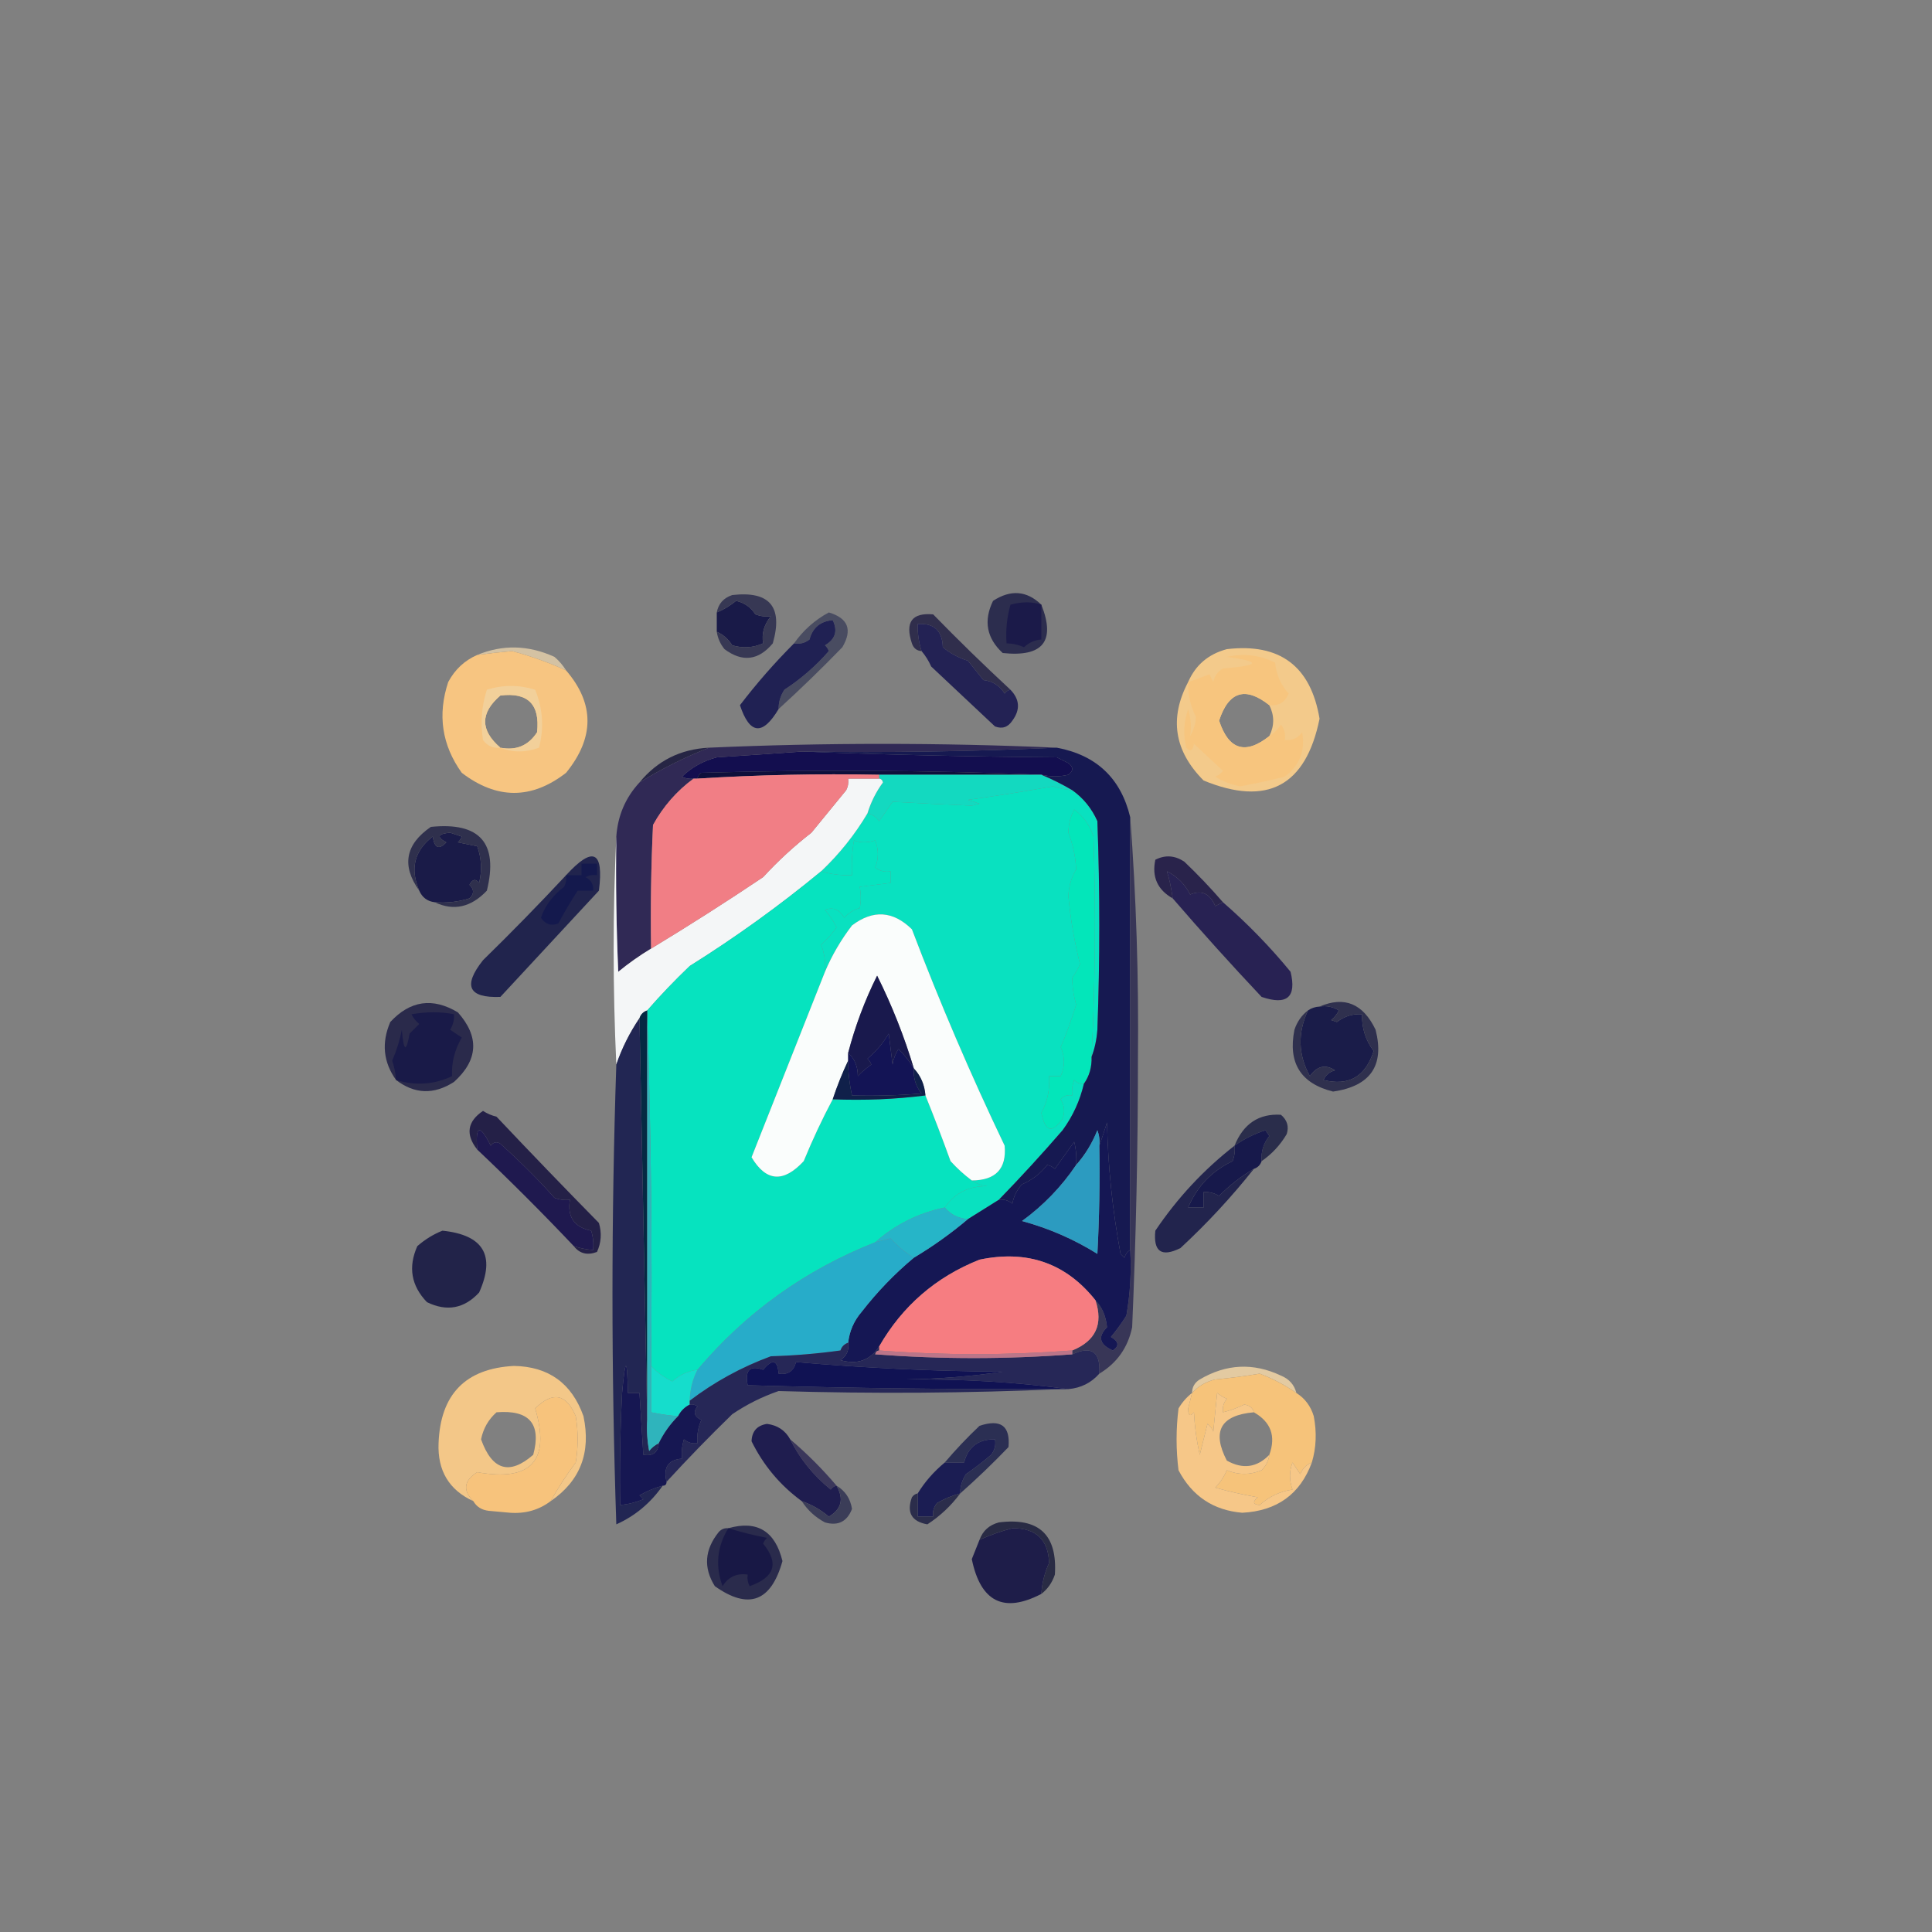 <?xml version="1.0" encoding="UTF-8"?>
<!DOCTYPE svg PUBLIC "-//W3C//DTD SVG 1.1//EN" "http://www.w3.org/Graphics/SVG/1.1/DTD/svg11.dtd">
<svg xmlns="http://www.w3.org/2000/svg" version="1.1" width="500px" height="500px" style="shape-rendering:geometricPrecision; text-rendering:geometricPrecision; image-rendering:optimizeQuality; fill-rule:evenodd; clip-rule:evenodd" xmlns:xlink="http://www.w3.org/1999/xlink">
<rect width="100%" height="100%" fill="#808080" stroke="none"/>
<g><path style="opacity:1" fill="#191a48" d="M 185.5,163.5 C 185.5,161.833 185.5,160.167 185.5,158.5C 187.305,157.763 188.971,156.763 190.5,155.5C 192.664,155.998 194.331,157.164 195.5,159C 196.793,159.49 198.127,159.657 199.5,159.5C 197.741,161.633 197.074,163.966 197.5,166.5C 194.894,167.652 192.227,167.818 189.5,167C 188.468,165.373 187.134,164.207 185.5,163.5 Z"/></g>
<g><path style="opacity:1" fill="#2c2d4e" d="M 269.5,156.5 C 273.245,165.943 269.912,170.11 259.5,169C 255.329,165.146 254.496,160.646 257,155.5C 261.576,152.522 265.743,152.855 269.5,156.5 Z"/></g>
<g><path style="opacity:1" fill="#1b1a49" d="M 269.5,156.5 C 269.5,159.5 269.5,162.5 269.5,165.5C 267.8,165.626 266.3,166.293 265,167.5C 263.56,166.852 262.06,166.519 260.5,166.5C 260.249,163.091 260.583,159.758 261.5,156.5C 264.445,155.674 267.112,155.674 269.5,156.5 Z"/></g>
<g><path style="opacity:0.743" fill="#f1d8af" d="M 146.5,173.5 C 141.972,171.435 137.306,169.769 132.5,168.5C 129.483,168.768 126.483,169.102 123.5,169.5C 130.107,166.766 136.774,166.932 143.5,170C 144.71,171.039 145.71,172.206 146.5,173.5 Z"/></g>
<g><path style="opacity:1" fill="#373854" d="M 185.5,163.5 C 187.134,164.207 188.468,165.373 189.5,167C 192.227,167.818 194.894,167.652 197.5,166.5C 197.074,163.966 197.741,161.633 199.5,159.5C 198.127,159.657 196.793,159.49 195.5,159C 194.331,157.164 192.664,155.998 190.5,155.5C 188.971,156.763 187.305,157.763 185.5,158.5C 185.916,156.248 187.249,154.748 189.5,154C 199.196,152.876 202.696,157.043 200,166.5C 196.288,170.944 192.121,171.444 187.5,168C 186.418,166.67 185.751,165.17 185.5,163.5 Z"/></g>
<g><path style="opacity:0.882" fill="#42455d" d="M 201.5,183.5 C 201.491,181.692 201.991,180.025 203,178.5C 207.311,175.687 211.144,172.354 214.5,168.5C 214.291,167.914 213.957,167.414 213.5,167C 216.199,165.423 216.866,163.257 215.5,160.5C 212.317,160.777 210.317,162.444 209.5,165.5C 208.311,166.429 206.978,166.762 205.5,166.5C 207.887,163.111 210.887,160.445 214.5,158.5C 219.493,159.977 220.66,162.977 218,167.5C 212.631,173.036 207.131,178.37 201.5,183.5 Z"/></g>
<g><path style="opacity:1" fill="#302e4c" d="M 261.5,178.5 C 260.883,178.611 260.383,178.944 260,179.5C 258.758,177.459 256.925,176.293 254.5,176C 253.167,174.333 251.833,172.667 250.5,171C 248.101,170.269 245.935,169.102 244,167.5C 243.883,163.215 241.717,161.215 237.5,161.5C 237.448,163.903 237.781,166.236 238.5,168.5C 237.25,168.423 236.417,167.756 236,166.5C 234.175,161.014 236.008,158.514 241.5,159C 248.035,165.703 254.702,172.203 261.5,178.5 Z"/></g>
<g><path style="opacity:1" fill="#202153" d="M 201.5,183.5 C 197.358,190.447 194.024,190.114 191.5,182.5C 195.815,176.852 200.481,171.519 205.5,166.5C 206.978,166.762 208.311,166.429 209.5,165.5C 210.317,162.444 212.317,160.777 215.5,160.5C 216.866,163.257 216.199,165.423 213.5,167C 213.957,167.414 214.291,167.914 214.5,168.5C 211.144,172.354 207.311,175.687 203,178.5C 201.991,180.025 201.491,181.692 201.5,183.5 Z"/></g>
<g><path style="opacity:1" fill="#232254" d="M 261.5,178.5 C 263.917,181.011 264.084,183.677 262,186.5C 260.867,188.211 259.367,188.711 257.5,188C 252,182.833 246.5,177.667 241,172.5C 240.338,171.016 239.504,169.683 238.5,168.5C 237.781,166.236 237.448,163.903 237.5,161.5C 241.717,161.215 243.883,163.215 244,167.5C 245.935,169.102 248.101,170.269 250.5,171C 251.833,172.667 253.167,174.333 254.5,176C 256.925,176.293 258.758,177.459 260,179.5C 260.383,178.944 260.883,178.611 261.5,178.5 Z"/></g>
<g><path style="opacity:1" fill="#f3ca8b" d="M 307.5,176.5 C 309.394,172.116 312.727,169.282 317.5,168C 331.217,166.384 339.217,172.384 341.5,186C 337.964,203.435 327.964,208.768 311.5,202C 303.884,194.366 302.551,185.866 307.5,176.5 Z M 328.5,182.5 C 329.833,185.167 329.833,187.833 328.5,190.5C 322.308,195.409 317.975,194.075 315.5,186.5C 317.975,178.925 322.308,177.591 328.5,182.5 Z"/></g>
<g><path style="opacity:1" fill="#f7c581" d="M 146.5,173.5 C 153.886,182.082 153.886,190.916 146.5,200C 137.574,206.932 128.574,206.932 119.5,200C 114.357,192.824 113.19,184.991 116,176.5C 117.736,173.261 120.236,170.927 123.5,169.5C 126.483,169.102 129.483,168.768 132.5,168.5C 137.306,169.769 141.972,171.435 146.5,173.5 Z M 129.5,193.5 C 124.248,188.994 124.248,184.494 129.5,180C 136.618,179.118 139.784,182.284 139,189.5C 136.761,192.962 133.594,194.295 129.5,193.5 Z"/></g>
<g><path style="opacity:1" fill="#f2d09a" d="M 129.5,193.5 C 127.61,193.703 126.11,193.037 125,191.5C 124.304,187.095 124.637,182.761 126,178.5C 130.118,177.202 134.285,177.202 138.5,178.5C 140.49,183.398 140.823,188.398 139.5,193.5C 136.033,194.788 132.7,194.788 129.5,193.5 Z M 129.5,193.5 C 133.594,194.295 136.761,192.962 139,189.5C 139.784,182.284 136.618,179.118 129.5,180C 124.248,184.494 124.248,188.994 129.5,193.5 Z"/></g>
<g><path style="opacity:1" fill="#f7c57e" d="M 328.5,182.5 C 322.308,177.591 317.975,178.925 315.5,186.5C 317.975,194.075 322.308,195.409 328.5,190.5C 329.712,189.77 330.712,188.77 331.5,187.5C 332.429,188.689 332.762,190.022 332.5,191.5C 334.39,191.703 335.89,191.037 337,189.5C 337.862,194.247 336.362,198.08 332.5,201C 328.695,201.961 324.862,202.794 321,203.5C 318.679,203.091 316.513,202.257 314.5,201C 315.308,200.692 315.975,200.192 316.5,199.5C 313.948,197.142 311.448,194.809 309,192.5C 308.683,194.301 308.016,194.634 307,193.5C 306.176,190.118 306.343,186.784 307.5,183.5C 308.185,185.781 308.351,188.114 308,190.5C 308.923,188.966 309.423,187.299 309.5,185.5C 308.077,182.725 307.411,179.725 307.5,176.5C 309.352,175.911 311.185,175.244 313,174.5C 313.333,175.167 313.667,175.833 314,176.5C 314.318,174.939 315.151,173.772 316.5,173C 326.189,172.223 326.522,171.223 317.5,170C 321.9,169.022 326.067,169.522 330,171.5C 330.3,174.572 331.466,177.239 333.5,179.5C 332.579,181.756 330.912,182.756 328.5,182.5 Z"/></g>
<g><path style="opacity:1" fill="#130e4f" d="M 207.5,194.5 C 229.33,195.332 251.33,195.832 273.5,196C 274.5,196.5 275.5,197 276.5,197.5C 277.833,198.5 277.833,199.5 276.5,200.5C 274.273,201.053 271.939,201.053 269.5,200.5C 240.336,199.336 211.003,199.17 181.5,200C 180.944,200.383 180.611,200.883 180.5,201.5C 180.167,201.5 179.833,201.5 179.5,201.5C 178.448,201.649 177.448,201.483 176.5,201C 179.018,198.572 182.018,196.905 185.5,196C 192.841,195.522 200.174,195.022 207.5,194.5 Z"/></g>
<g><path style="opacity:1" fill="#262544" d="M 183.5,193.5 C 177.27,195.948 171.27,198.948 165.5,202.5C 170.11,196.862 176.11,193.862 183.5,193.5 Z"/></g>
<g><path style="opacity:1" fill="#0e0f3b" d="M 269.5,200.5 C 255.5,200.5 241.5,200.5 227.5,200.5C 211.786,200.197 196.119,200.531 180.5,201.5C 180.611,200.883 180.944,200.383 181.5,200C 211.003,199.17 240.336,199.336 269.5,200.5 Z"/></g>
<g><path style="opacity:1" fill="#13d9c0" d="M 227.5,201.5 C 227.5,201.167 227.5,200.833 227.5,200.5C 241.5,200.5 255.5,200.5 269.5,200.5C 272.254,201.641 274.921,202.975 277.5,204.5C 275.801,204.38 274.135,204.046 272.5,203.5C 265.187,204.816 257.854,205.983 250.5,207C 251.5,207.333 252.5,207.667 253.5,208C 252.833,208.167 252.167,208.333 251.5,208.5C 244.622,208.211 237.789,207.877 231,207.5C 229.833,209.167 228.667,210.833 227.5,212.5C 226.735,211.388 225.735,210.721 224.5,210.5C 225.37,207.622 226.703,204.955 228.5,202.5C 228.376,201.893 228.043,201.56 227.5,201.5 Z"/></g>
<g><path style="opacity:1" fill="#09e1c0" d="M 277.5,204.5 C 280.366,206.546 282.533,209.213 284,212.5C 284.667,230.5 284.667,248.5 284,266.5C 283.814,269.036 283.314,271.369 282.5,273.5C 283.449,254.508 283.616,235.508 283,216.5C 282.057,213.6 280.39,211.267 278,209.5C 277.015,211.366 276.515,213.366 276.5,215.5C 277.719,218.742 278.386,221.909 278.5,225C 277.232,227.141 276.565,229.474 276.5,232C 277.052,237.915 278.052,243.748 279.5,249.5C 278.963,250.741 278.296,251.908 277.5,253C 277.484,255.242 277.817,257.576 278.5,260C 277.359,263.757 276.026,267.424 274.5,271C 275.619,273.562 275.619,276.062 274.5,278.5C 273.5,278.5 272.5,278.5 271.5,278.5C 271.739,281.915 271.072,285.081 269.5,288C 270.481,292.93 272.314,293.43 275,289.5C 275.651,287.765 275.485,286.098 274.5,284.5C 275.325,283.614 276.325,283.281 277.5,283.5C 277.343,282.127 277.51,280.793 278,279.5C 278.671,280.252 279.504,280.586 280.5,280.5C 279.489,284.856 277.656,288.856 275,292.5C 269.662,298.67 264.162,304.67 258.5,310.5C 255.833,312.167 253.167,313.833 250.5,315.5C 248.012,315.317 246.012,314.317 244.5,312.5C 247.127,308.731 250.794,306.897 255.5,307C 253.942,306.79 252.609,306.29 251.5,305.5C 257.702,305.469 260.535,302.469 260,296.5C 251.218,278.15 243.218,259.484 236,240.5C 231.11,235.712 225.943,235.379 220.5,239.5C 217.622,243.267 215.288,247.267 213.5,251.5C 213.708,249.08 213.374,246.747 212.5,244.5C 214.013,243.154 215.347,241.654 216.5,240C 215.711,238.374 214.711,236.874 213.5,235.5C 215.51,234.651 217.177,235.318 218.5,237.5C 219.59,236.273 220.924,235.44 222.5,235C 222.854,233.374 222.854,231.541 222.5,229.5C 225.167,229.167 227.833,228.833 230.5,228.5C 230.5,227.5 230.5,226.5 230.5,225.5C 229.022,225.762 227.689,225.429 226.5,224.5C 227.42,222.214 227.42,219.881 226.5,217.5C 224.54,218.138 222.707,218.138 221,217.5C 220.502,220.482 220.335,223.482 220.5,226.5C 217.763,226.599 215.096,226.265 212.5,225.5C 217.232,221.008 221.232,216.008 224.5,210.5C 225.735,210.721 226.735,211.388 227.5,212.5C 228.667,210.833 229.833,209.167 231,207.5C 237.789,207.877 244.622,208.211 251.5,208.5C 252.167,208.333 252.833,208.167 253.5,208C 252.5,207.667 251.5,207.333 250.5,207C 257.854,205.983 265.187,204.816 272.5,203.5C 274.135,204.046 275.801,204.38 277.5,204.5 Z"/></g>
<g><path style="opacity:1" fill="#302955" d="M 273.5,193.5 C 251.673,194.497 229.673,194.831 207.5,194.5C 200.174,195.022 192.841,195.522 185.5,196C 182.018,196.905 179.018,198.572 176.5,201C 177.448,201.483 178.448,201.649 179.5,201.5C 175.149,204.689 171.649,208.689 169,213.5C 168.5,224.161 168.333,234.828 168.5,245.5C 165.546,247.28 162.713,249.28 160,251.5C 159.5,239.838 159.333,228.171 159.5,216.5C 159.879,211.082 161.879,206.415 165.5,202.5C 171.27,198.948 177.27,195.948 183.5,193.5C 213.36,192.186 243.36,192.186 273.5,193.5 Z"/></g>
<g><path style="opacity:1" fill="#1a1b48" d="M 112.5,233.5 C 110.596,233.262 109.262,232.262 108.5,230.5C 106.069,224.795 107.236,220.128 112,216.5C 112.427,219.493 113.594,219.993 115.5,218C 112.924,216.617 113.258,215.783 116.5,215.5C 117.5,215.833 118.5,216.167 119.5,216.5C 119.291,217.086 118.957,217.586 118.5,218C 120.167,218.333 121.833,218.667 123.5,219C 124.617,222.073 124.784,225.24 124,228.5C 123.086,227.346 122.253,227.513 121.5,229C 122.731,230.183 122.731,231.349 121.5,232.5C 118.579,233.407 115.579,233.74 112.5,233.5 Z"/></g>
<g><path style="opacity:1" fill="#f4f6f7" d="M 227.5,201.5 C 228.043,201.56 228.376,201.893 228.5,202.5C 226.703,204.955 225.37,207.622 224.5,210.5C 221.232,216.008 217.232,221.008 212.5,225.5C 201.726,234.392 190.392,242.559 178.5,250C 174.553,253.776 170.886,257.609 167.5,261.5C 166.5,261.833 165.833,262.5 165.5,263.5C 162.952,267.263 160.952,271.263 159.5,275.5C 158.583,255.667 158.583,236.001 159.5,216.5C 159.333,228.171 159.5,239.838 160,251.5C 162.713,249.28 165.546,247.28 168.5,245.5C 178.262,239.588 187.929,233.421 197.5,227C 201.367,222.798 205.533,218.965 210,215.5C 213,211.833 216,208.167 219,204.5C 219.483,203.552 219.649,202.552 219.5,201.5C 222.167,201.5 224.833,201.5 227.5,201.5 Z"/></g>
<g><path style="opacity:1" fill="#f17e85" d="M 227.5,200.5 C 227.5,200.833 227.5,201.167 227.5,201.5C 224.833,201.5 222.167,201.5 219.5,201.5C 219.649,202.552 219.483,203.552 219,204.5C 216,208.167 213,211.833 210,215.5C 205.533,218.965 201.367,222.798 197.5,227C 187.929,233.421 178.262,239.588 168.5,245.5C 168.333,234.828 168.5,224.161 169,213.5C 171.649,208.689 175.149,204.689 179.5,201.5C 179.833,201.5 180.167,201.5 180.5,201.5C 196.119,200.531 211.786,200.197 227.5,200.5 Z"/></g>
<g><path style="opacity:1" fill="#29234b" d="M 316.5,233.5 C 315.85,233.804 315.183,234.137 314.5,234.5C 313.155,231.256 310.988,230.256 308,231.5C 306.667,228.833 304.667,226.833 302,225.5C 302.572,227.201 303.072,229.534 303.5,232.5C 299.557,230.279 298.057,226.946 299,222.5C 301.545,221.203 304.045,221.369 306.5,223C 310.037,226.369 313.371,229.869 316.5,233.5 Z"/></g>
<g><path style="opacity:1" fill="#03e6ba" d="M 282.5,273.5 C 282.59,276.152 281.924,278.485 280.5,280.5C 279.504,280.586 278.671,280.252 278,279.5C 277.51,280.793 277.343,282.127 277.5,283.5C 276.325,283.281 275.325,283.614 274.5,284.5C 275.485,286.098 275.651,287.765 275,289.5C 272.314,293.43 270.481,292.93 269.5,288C 271.072,285.081 271.739,281.915 271.5,278.5C 272.5,278.5 273.5,278.5 274.5,278.5C 275.619,276.062 275.619,273.562 274.5,271C 276.026,267.424 277.359,263.757 278.5,260C 277.817,257.576 277.484,255.242 277.5,253C 278.296,251.908 278.963,250.741 279.5,249.5C 278.052,243.748 277.052,237.915 276.5,232C 276.565,229.474 277.232,227.141 278.5,225C 278.386,221.909 277.719,218.742 276.5,215.5C 276.515,213.366 277.015,211.366 278,209.5C 280.39,211.267 282.057,213.6 283,216.5C 283.616,235.508 283.449,254.508 282.5,273.5 Z"/></g>
<g><path style="opacity:1" fill="#2f304d" d="M 112.5,233.5 C 115.579,233.74 118.579,233.407 121.5,232.5C 122.731,231.349 122.731,230.183 121.5,229C 122.253,227.513 123.086,227.346 124,228.5C 124.784,225.24 124.617,222.073 123.5,219C 121.833,218.667 120.167,218.333 118.5,218C 118.957,217.586 119.291,217.086 119.5,216.5C 118.5,216.167 117.5,215.833 116.5,215.5C 113.258,215.783 112.924,216.617 115.5,218C 113.594,219.993 112.427,219.493 112,216.5C 107.236,220.128 106.069,224.795 108.5,230.5C 103.891,224.043 104.891,218.543 111.5,214C 124.197,212.693 129.03,218.193 126,230.5C 121.91,234.824 117.41,235.824 112.5,233.5 Z"/></g>
<g><path style="opacity:1" fill="#06e3bf" d="M 213.5,251.5 C 207.175,267.47 200.842,283.47 194.5,299.5C 198.267,305.827 202.767,306.161 208,300.5C 210.275,294.955 212.775,289.622 215.5,284.5C 223.684,284.826 231.684,284.492 239.5,283.5C 241.733,289.017 243.9,294.684 246,300.5C 247.704,302.373 249.537,304.04 251.5,305.5C 252.609,306.29 253.942,306.79 255.5,307C 250.794,306.897 247.127,308.731 244.5,312.5C 237.668,313.916 231.668,316.916 226.5,321.5C 208.345,328.668 193.012,339.668 180.5,354.5C 178.042,354.822 175.875,355.822 174,357.5C 171.85,356.483 170.017,355.15 168.5,353.5C 168.831,322.995 168.498,292.662 167.5,262.5C 167.5,262.167 167.5,261.833 167.5,261.5C 170.886,257.609 174.553,253.776 178.5,250C 190.392,242.559 201.726,234.392 212.5,225.5C 215.096,226.265 217.763,226.599 220.5,226.5C 220.335,223.482 220.502,220.482 221,217.5C 222.707,218.138 224.54,218.138 226.5,217.5C 227.42,219.881 227.42,222.214 226.5,224.5C 227.689,225.429 229.022,225.762 230.5,225.5C 230.5,226.5 230.5,227.5 230.5,228.5C 227.833,228.833 225.167,229.167 222.5,229.5C 222.854,231.541 222.854,233.374 222.5,235C 220.924,235.44 219.59,236.273 218.5,237.5C 217.177,235.318 215.51,234.651 213.5,235.5C 214.711,236.874 215.711,238.374 216.5,240C 215.347,241.654 214.013,243.154 212.5,244.5C 213.374,246.747 213.708,249.08 213.5,251.5 Z"/></g>
<g><path style="opacity:1" fill="#fafdfc" d="M 251.5,305.5 C 249.537,304.04 247.704,302.373 246,300.5C 243.9,294.684 241.733,289.017 239.5,283.5C 239.293,280.759 238.293,278.426 236.5,276.5C 234.024,268.242 230.858,260.242 227,252.5C 223.815,258.885 221.315,265.552 219.5,272.5C 219.5,273.167 219.5,273.833 219.5,274.5C 217.99,277.683 216.657,281.016 215.5,284.5C 212.775,289.622 210.275,294.955 208,300.5C 202.767,306.161 198.267,305.827 194.5,299.5C 200.842,283.47 207.175,267.47 213.5,251.5C 215.288,247.267 217.622,243.267 220.5,239.5C 225.943,235.379 231.11,235.712 236,240.5C 243.218,259.484 251.218,278.15 260,296.5C 260.535,302.469 257.702,305.469 251.5,305.5 Z"/></g>
<g><path style="opacity:1" fill="#282253" d="M 316.5,233.5 C 322.829,238.996 328.663,244.996 334,251.5C 335.591,258.077 333.091,260.244 326.5,258C 318.547,249.558 310.88,241.058 303.5,232.5C 303.072,229.534 302.572,227.201 302,225.5C 304.667,226.833 306.667,228.833 308,231.5C 310.988,230.256 313.155,231.256 314.5,234.5C 315.183,234.137 315.85,233.804 316.5,233.5 Z"/></g>
<g><path style="opacity:1" fill="#21244d" d="M 146.5,226.5 C 153.476,218.882 156.309,220.215 155,230.5C 146.5,239.667 138,248.833 129.5,258C 121.237,258.307 119.737,255.14 125,248.5C 132.397,241.271 139.563,233.938 146.5,226.5 Z"/></g>
<g><path style="opacity:1" fill="#14194d" d="M 146.5,226.5 C 147.833,226.5 149.167,226.5 150.5,226.5C 150.5,225.5 150.5,224.5 150.5,223.5C 151.833,223.5 153.167,223.5 154.5,223.5C 154.5,224.5 154.5,225.5 154.5,226.5C 153.448,226.351 152.448,226.517 151.5,227C 152.973,227.71 153.64,228.876 153.5,230.5C 152.167,230.5 150.833,230.5 149.5,230.5C 147.753,233.178 146.087,236.012 144.5,239C 142.633,239.711 141.133,239.211 140,237.5C 141.065,234.394 143.065,231.727 146,229.5C 146.483,228.552 146.649,227.552 146.5,226.5 Z"/></g>
<g><path style="opacity:1" fill="#161951" d="M 273.5,193.5 C 283.754,195.422 290.088,201.422 292.5,211.5C 292.5,248.833 292.5,286.167 292.5,323.5C 291.778,323.918 291.278,324.584 291,325.5C 290.667,325.167 290.333,324.833 290,324.5C 287.904,313.194 286.738,301.861 286.5,290.5C 285.831,292.631 285.165,294.631 284.5,296.5C 284.657,295.127 284.49,293.793 284,292.5C 282.643,295.898 280.81,298.898 278.5,301.5C 278.662,299.473 278.495,297.473 278,295.5C 276.333,297.833 274.667,300.167 273,302.5C 272.439,301.978 271.772,301.645 271,301.5C 269.274,303.724 267.108,305.391 264.5,306.5C 263.194,307.912 262.36,309.579 262,311.5C 260.989,310.663 259.822,310.33 258.5,310.5C 264.162,304.67 269.662,298.67 275,292.5C 277.656,288.856 279.489,284.856 280.5,280.5C 281.924,278.485 282.59,276.152 282.5,273.5C 283.314,271.369 283.814,269.036 284,266.5C 284.667,248.5 284.667,230.5 284,212.5C 282.533,209.213 280.366,206.546 277.5,204.5C 274.921,202.975 272.254,201.641 269.5,200.5C 271.939,201.053 274.273,201.053 276.5,200.5C 277.833,199.5 277.833,198.5 276.5,197.5C 275.5,197 274.5,196.5 273.5,196C 251.33,195.832 229.33,195.332 207.5,194.5C 229.673,194.831 251.673,194.497 273.5,193.5 Z"/></g>
<g><path style="opacity:1" fill="#19194d" d="M 236.5,276.5 C 235.416,274.681 234.082,273.015 232.5,271.5C 231.719,272.729 231.219,274.062 231,275.5C 230.667,272.833 230.333,270.167 230,267.5C 228.542,269.96 226.709,272.127 224.5,274C 224.957,274.414 225.291,274.914 225.5,275.5C 224.24,276.382 223.074,277.382 222,278.5C 221.998,275.949 221.164,273.949 219.5,272.5C 221.315,265.552 223.815,258.885 227,252.5C 230.858,260.242 234.024,268.242 236.5,276.5 Z"/></g>
<g><path style="opacity:1" fill="#1a1c49" d="M 341.5,260.5 C 343.288,260.215 344.955,260.548 346.5,261.5C 346.023,262.478 345.357,263.311 344.5,264C 345,264.167 345.5,264.333 346,264.5C 347.921,262.997 350.088,262.331 352.5,262.5C 352.398,266.027 353.398,269.194 355.5,272C 353.398,278.637 349.064,281.137 342.5,279.5C 343.09,278.201 344.09,277.368 345.5,277C 343.015,275.371 340.849,275.871 339,278.5C 335.951,273.008 335.784,267.341 338.5,261.5C 339.391,260.89 340.391,260.557 341.5,260.5 Z"/></g>
<g><path style="opacity:1" fill="#131455" d="M 236.5,276.5 C 236.317,278.936 236.984,281.103 238.5,283C 232.509,283.499 226.509,283.666 220.5,283.5C 219.841,280.545 219.508,277.545 219.5,274.5C 219.5,273.833 219.5,273.167 219.5,272.5C 221.164,273.949 221.998,275.949 222,278.5C 223.074,277.382 224.24,276.382 225.5,275.5C 225.291,274.914 224.957,274.414 224.5,274C 226.709,272.127 228.542,269.96 230,267.5C 230.333,270.167 230.667,272.833 231,275.5C 231.219,274.062 231.719,272.729 232.5,271.5C 234.082,273.015 235.416,274.681 236.5,276.5 Z"/></g>
<g><path style="opacity:1" fill="#2f304e" d="M 338.5,261.5 C 335.784,267.341 335.951,273.008 339,278.5C 340.849,275.871 343.015,275.371 345.5,277C 344.09,277.368 343.09,278.201 342.5,279.5C 349.064,281.137 353.398,278.637 355.5,272C 353.398,269.194 352.398,266.027 352.5,262.5C 350.088,262.331 347.921,262.997 346,264.5C 345.5,264.333 345,264.167 344.5,264C 345.357,263.311 346.023,262.478 346.5,261.5C 344.955,260.548 343.288,260.215 341.5,260.5C 347.932,257.731 352.765,259.731 356,266.5C 358.355,275.757 354.689,281.09 345,282.5C 336.616,280.41 333.283,275.077 335,266.5C 335.697,264.416 336.864,262.749 338.5,261.5 Z"/></g>
<g><path style="opacity:1" fill="#2a2a4b" d="M 102.5,279.5 C 99.192,274.888 98.692,269.888 101,264.5C 106.157,258.927 111.99,258.094 118.5,262C 124.103,268.323 123.769,274.323 117.5,280C 112.297,283.346 107.297,283.179 102.5,279.5 Z"/></g>
<g><path style="opacity:1" fill="#191a48" d="M 102.5,279.5 C 102.38,277.801 102.046,276.135 101.5,274.5C 102.617,271.93 103.45,269.263 104,266.5C 104.464,272.175 105.131,272.508 106,267.5C 106.833,266.667 107.667,265.833 108.5,265C 107.643,264.311 106.977,263.478 106.5,262.5C 110.405,261.8 114.072,261.8 117.5,262.5C 117.579,263.93 117.246,265.264 116.5,266.5C 117.5,267.167 118.5,267.833 119.5,268.5C 117.629,271.803 116.796,275.136 117,278.5C 112.345,280.707 107.512,281.041 102.5,279.5 Z"/></g>
<g><path style="opacity:1" fill="#10204a" d="M 219.5,274.5 C 219.508,277.545 219.841,280.545 220.5,283.5C 226.509,283.666 232.509,283.499 238.5,283C 236.984,281.103 236.317,278.936 236.5,276.5C 238.293,278.426 239.293,280.759 239.5,283.5C 231.684,284.492 223.684,284.826 215.5,284.5C 216.657,281.016 217.99,277.683 219.5,274.5 Z"/></g>
<g><path style="opacity:1" fill="#052943" d="M 167.5,261.5 C 167.5,261.833 167.5,262.167 167.5,262.5C 167.5,297.5 167.5,332.5 167.5,367.5C 166.833,332.833 166.167,298.167 165.5,263.5C 165.833,262.5 166.5,261.833 167.5,261.5 Z"/></g>
<g><path style="opacity:1" fill="#242047" d="M 148.5,322.5 C 150.117,323.038 151.784,323.371 153.5,323.5C 153.66,321.801 153.494,320.134 153,318.5C 148.607,317.605 146.773,314.938 147.5,310.5C 146.127,310.657 144.793,310.49 143.5,310C 139.489,305.464 134.823,300.798 129.5,296C 128.551,295.383 127.718,295.549 127,296.5C 124.171,290.841 123.004,291.175 123.5,297.5C 120.43,293.591 120.93,290.257 125,287.5C 126.067,288.191 127.234,288.691 128.5,289C 137.209,298.221 146.043,307.387 155,316.5C 155.769,319.099 155.602,321.599 154.5,324C 152.011,324.941 150.011,324.441 148.5,322.5 Z"/></g>
<g><path style="opacity:1" fill="#2a2d4b" d="M 326.5,300.5 C 326.321,298.046 326.987,295.879 328.5,294C 328.167,293.5 327.833,293 327.5,292.5C 324.574,293.453 321.907,294.787 319.5,296.5C 321.787,290.824 325.787,288.158 331.5,288.5C 333.124,289.869 333.624,291.536 333,293.5C 331.334,296.331 329.168,298.664 326.5,300.5 Z"/></g>
<g><path style="opacity:1" fill="#383657" d="M 292.5,211.5 C 294.053,232.142 294.72,252.976 294.5,274C 294.502,297.179 294.002,320.346 293,343.5C 291.893,348.766 289.06,352.766 284.5,355.5C 284.871,349.86 282.537,348.193 277.5,350.5C 277.5,350.167 277.5,349.833 277.5,349.5C 283.565,347.037 285.565,342.704 283.5,336.5C 285.234,338.322 286.234,340.655 286.5,343.5C 284.029,345.962 284.529,347.962 288,349.5C 289.726,348.352 289.559,347.185 287.5,346C 288.956,344.255 290.289,342.422 291.5,340.5C 292.495,334.872 292.829,329.206 292.5,323.5C 292.5,286.167 292.5,248.833 292.5,211.5 Z"/></g>
<g><path style="opacity:1" fill="#17194b" d="M 326.5,300.5 C 326.167,301.5 325.5,302.167 324.5,302.5C 321.276,304.372 318.276,306.706 315.5,309.5C 314.264,308.754 312.93,308.421 311.5,308.5C 311.5,309.833 311.5,311.167 311.5,312.5C 310.167,312.5 308.833,312.5 307.5,312.5C 309.783,307.049 313.617,303.049 319,300.5C 319.49,299.207 319.657,297.873 319.5,296.5C 321.907,294.787 324.574,293.453 327.5,292.5C 327.833,293 328.167,293.5 328.5,294C 326.987,295.879 326.321,298.046 326.5,300.5 Z"/></g>
<g><path style="opacity:1" fill="#22244d" d="M 319.5,296.5 C 319.657,297.873 319.49,299.207 319,300.5C 313.617,303.049 309.783,307.049 307.5,312.5C 308.833,312.5 310.167,312.5 311.5,312.5C 311.5,311.167 311.5,309.833 311.5,308.5C 312.93,308.421 314.264,308.754 315.5,309.5C 318.276,306.706 321.276,304.372 324.5,302.5C 318.762,309.744 312.428,316.577 305.5,323C 300.603,325.436 298.436,323.936 299,318.5C 304.717,310.015 311.55,302.682 319.5,296.5 Z"/></g>
<g><path style="opacity:1" fill="#1f194f" d="M 148.5,322.5 C 140.386,313.93 132.053,305.597 123.5,297.5C 123.004,291.175 124.171,290.841 127,296.5C 127.718,295.549 128.551,295.383 129.5,296C 134.823,300.798 139.489,305.464 143.5,310C 144.793,310.49 146.127,310.657 147.5,310.5C 146.773,314.938 148.607,317.605 153,318.5C 153.494,320.134 153.66,321.801 153.5,323.5C 151.784,323.371 150.117,323.038 148.5,322.5 Z"/></g>
<g><path style="opacity:1" fill="#151754" d="M 292.5,323.5 C 292.829,329.206 292.495,334.872 291.5,340.5C 290.289,342.422 288.956,344.255 287.5,346C 289.559,347.185 289.726,348.352 288,349.5C 284.529,347.962 284.029,345.962 286.5,343.5C 286.234,340.655 285.234,338.322 283.5,336.5C 275.874,326.908 265.874,323.408 253.5,326C 242.209,330.477 233.542,337.977 227.5,348.5C 225.159,352.077 221.826,353.243 217.5,352C 219.107,350.951 219.773,349.451 219.5,347.5C 219.841,344.484 221.007,341.818 223,339.5C 227.031,334.304 231.531,329.637 236.5,325.5C 241.469,322.522 246.135,319.189 250.5,315.5C 253.167,313.833 255.833,312.167 258.5,310.5C 259.822,310.33 260.989,310.663 262,311.5C 262.36,309.579 263.194,307.912 264.5,306.5C 267.108,305.391 269.274,303.724 271,301.5C 271.772,301.645 272.439,301.978 273,302.5C 274.667,300.167 276.333,297.833 278,295.5C 278.495,297.473 278.662,299.473 278.5,301.5C 274.709,307.125 270.043,311.958 264.5,316C 271.445,317.891 277.945,320.724 284,324.5C 284.5,315.173 284.666,305.839 284.5,296.5C 285.165,294.631 285.831,292.631 286.5,290.5C 286.738,301.861 287.904,313.194 290,324.5C 290.333,324.833 290.667,325.167 291,325.5C 291.278,324.584 291.778,323.918 292.5,323.5 Z"/></g>
<g><path style="opacity:1" fill="#2c9bc0" d="M 284.5,296.5 C 284.666,305.839 284.5,315.173 284,324.5C 277.945,320.724 271.445,317.891 264.5,316C 270.043,311.958 274.709,307.125 278.5,301.5C 280.81,298.898 282.643,295.898 284,292.5C 284.49,293.793 284.657,295.127 284.5,296.5 Z"/></g>
<g><path style="opacity:1" fill="#26b5c8" d="M 244.5,312.5 C 246.012,314.317 248.012,315.317 250.5,315.5C 246.135,319.189 241.469,322.522 236.5,325.5C 234.303,324.152 232.303,322.485 230.5,320.5C 229.151,320.846 227.817,321.179 226.5,321.5C 231.668,316.916 237.668,313.916 244.5,312.5 Z"/></g>
<g><path style="opacity:1" fill="#222349" d="M 114.5,318.5 C 125.127,319.597 128.294,324.93 124,334.5C 120.146,338.671 115.646,339.504 110.5,337C 106.417,332.755 105.583,327.922 108,322.5C 110.013,320.752 112.18,319.418 114.5,318.5 Z"/></g>
<g><path style="opacity:1" fill="#f67d81" d="M 283.5,336.5 C 285.565,342.704 283.565,347.037 277.5,349.5C 260.683,350.766 244.016,350.766 227.5,349.5C 227.5,349.167 227.5,348.833 227.5,348.5C 233.542,337.977 242.209,330.477 253.5,326C 265.874,323.408 275.874,326.908 283.5,336.5 Z"/></g>
<g><path style="opacity:1" fill="#222653" d="M 165.5,263.5 C 166.167,298.167 166.833,332.833 167.5,367.5C 167.336,370.187 167.503,372.854 168,375.5C 168.708,374.619 169.542,373.953 170.5,373.5C 170.306,375.912 168.973,376.912 166.5,376.5C 166.167,371.167 165.833,365.833 165.5,360.5C 164.5,360.5 163.5,360.5 162.5,360.5C 162.328,351.19 161.828,351.19 161,360.5C 160.5,370.161 160.334,379.828 160.5,389.5C 162.564,389.313 164.564,388.813 166.5,388C 166.167,387.667 165.833,387.333 165.5,387C 167.42,385.878 169.42,385.044 171.5,384.5C 168.35,388.994 164.35,392.328 159.5,394.5C 158.178,354.823 158.178,315.156 159.5,275.5C 160.952,271.263 162.952,267.263 165.5,263.5 Z"/></g>
<g><path style="opacity:1" fill="#27acc9" d="M 236.5,325.5 C 231.531,329.637 227.031,334.304 223,339.5C 221.007,341.818 219.841,344.484 219.5,347.5C 218.522,347.811 217.855,348.478 217.5,349.5C 211.528,350.33 205.528,350.83 199.5,351C 191.868,353.813 184.868,357.647 178.5,362.5C 178.56,359.659 179.226,356.993 180.5,354.5C 193.012,339.668 208.345,328.668 226.5,321.5C 227.817,321.179 229.151,320.846 230.5,320.5C 232.303,322.485 234.303,324.152 236.5,325.5 Z"/></g>
<g><path style="opacity:0.924" fill="#ebcfa3" d="M 335.5,360.5 C 332.537,358.435 329.371,356.769 326,355.5C 322.188,356.146 318.354,356.646 314.5,357C 312.113,357.564 310.113,358.73 308.5,360.5C 308.511,358.983 309.177,357.816 310.5,357C 317.349,352.96 324.349,352.627 331.5,356C 333.635,356.876 334.969,358.376 335.5,360.5 Z"/></g>
<g><path style="opacity:1" fill="#f3c788" d="M 142.5,388.5 C 144.431,385.058 146.597,381.725 149,378.5C 149.667,374.5 149.667,370.5 149,366.5C 146.535,360.697 143.035,360.03 138.5,364.5C 142.497,378.007 137.497,383.507 123.5,381C 120.034,383.194 119.7,385.694 122.5,388.5C 116.214,385.612 113.214,380.612 113.5,373.5C 113.979,360.83 120.479,354.163 133,353.5C 141.973,353.658 147.973,357.991 151,366.5C 152.999,375.929 150.166,383.263 142.5,388.5 Z M 128.5,365.5 C 136.992,364.815 140.159,368.481 138,376.5C 131.859,381.849 127.359,380.516 124.5,372.5C 125.071,369.687 126.404,367.354 128.5,365.5 Z"/></g>
<g><path style="opacity:1" fill="#15ddcc" d="M 168.5,353.5 C 170.017,355.15 171.85,356.483 174,357.5C 175.875,355.822 178.042,354.822 180.5,354.5C 179.226,356.993 178.56,359.659 178.5,362.5C 178.5,362.833 178.5,363.167 178.5,363.5C 177.167,364.167 176.167,365.167 175.5,366.5C 173.139,366.326 170.806,365.993 168.5,365.5C 168.5,361.5 168.5,357.5 168.5,353.5 Z"/></g>
<g><path style="opacity:1" fill="#262757" d="M 219.5,347.5 C 219.773,349.451 219.107,350.951 217.5,352C 221.826,353.243 225.159,352.077 227.5,348.5C 227.5,348.833 227.5,349.167 227.5,349.5C 226.957,349.56 226.624,349.893 226.5,350.5C 243.522,351.791 260.522,351.791 277.5,350.5C 282.537,348.193 284.871,349.86 284.5,355.5C 282.421,357.873 279.754,359.206 276.5,359.5C 262.869,357.68 248.869,356.847 234.5,357C 242.894,356.871 251.228,356.204 259.5,355C 241.48,354.867 223.647,354.034 206,352.5C 205.411,354.863 203.911,355.863 201.5,355.5C 201.234,351.921 199.901,351.587 197.5,354.5C 194.07,353.258 192.737,354.591 193.5,358.5C 220.493,359.267 247.493,359.6 274.5,359.5C 250.32,360.567 225.987,360.733 201.5,360C 197.221,361.473 193.221,363.473 189.5,366C 183.603,371.729 177.936,377.562 172.5,383.5C 171.599,379.759 172.932,377.759 176.5,377.5C 176.34,375.801 176.506,374.134 177,372.5C 178.011,373.337 179.178,373.67 180.5,373.5C 180.318,371.409 180.652,369.409 181.5,367.5C 179.665,366.572 179.332,365.406 180.5,364C 179.906,363.536 179.239,363.369 178.5,363.5C 178.5,363.167 178.5,362.833 178.5,362.5C 184.868,357.647 191.868,353.813 199.5,351C 205.528,350.83 211.528,350.33 217.5,349.5C 217.855,348.478 218.522,347.811 219.5,347.5 Z"/></g>
<g><path style="opacity:1" fill="#101253" d="M 276.5,359.5 C 275.833,359.5 275.167,359.5 274.5,359.5C 247.493,359.6 220.493,359.267 193.5,358.5C 192.737,354.591 194.07,353.258 197.5,354.5C 199.901,351.587 201.234,351.921 201.5,355.5C 203.911,355.863 205.411,354.863 206,352.5C 223.647,354.034 241.48,354.867 259.5,355C 251.228,356.204 242.894,356.871 234.5,357C 248.869,356.847 262.869,357.68 276.5,359.5 Z"/></g>
<g><path style="opacity:1" fill="#bc7589" d="M 227.5,349.5 C 244.016,350.766 260.683,350.766 277.5,349.5C 277.5,349.833 277.5,350.167 277.5,350.5C 260.522,351.791 243.522,351.791 226.5,350.5C 226.624,349.893 226.957,349.56 227.5,349.5 Z"/></g>
<g><path style="opacity:1" fill="#2fb4bc" d="M 167.5,262.5 C 168.498,292.662 168.831,322.995 168.5,353.5C 168.5,357.5 168.5,361.5 168.5,365.5C 170.806,365.993 173.139,366.326 175.5,366.5C 173.445,368.555 171.779,370.888 170.5,373.5C 169.542,373.953 168.708,374.619 168,375.5C 167.503,372.854 167.336,370.187 167.5,367.5C 167.5,332.5 167.5,297.5 167.5,262.5 Z"/></g>
<g><path style="opacity:1" fill="#f6c37a" d="M 335.5,360.5 C 337.708,361.894 339.208,363.894 340,366.5C 340.812,370.689 340.645,374.689 339.5,378.5C 338.141,379.007 337.141,380.007 336.5,381.5C 335.833,380.5 335.167,379.5 334.5,378.5C 333.637,380.771 333.637,383.105 334.5,385.5C 331.307,385.954 328.474,387.287 326,389.5C 324.273,389.354 324.106,388.687 325.5,387.5C 321.765,386.847 318.099,386.014 314.5,385C 315.772,383.693 316.772,382.193 317.5,380.5C 320.494,381.748 323.494,381.748 326.5,380.5C 327.63,379.378 328.297,378.044 328.5,376.5C 330.253,371.679 328.92,368.012 324.5,365.5C 324.209,364.351 323.376,363.684 322,363.5C 320.2,364.378 318.367,365.045 316.5,365.5C 316.33,364.178 316.663,363.011 317.5,362C 316.584,361.626 315.75,361.126 315,360.5C 314.667,363.833 314.333,367.167 314,370.5C 313.692,369.692 313.192,369.025 312.5,368.5C 311.833,371.167 311.167,373.833 310.5,376.5C 309.675,372.878 309.175,369.211 309,365.5C 307.982,366.706 307.482,366.373 307.5,364.5C 307.846,363.151 308.179,361.817 308.5,360.5C 310.113,358.73 312.113,357.564 314.5,357C 318.354,356.646 322.188,356.146 326,355.5C 329.371,356.769 332.537,358.435 335.5,360.5 Z"/></g>
<g><path style="opacity:1" fill="#2b2f53" d="M 248.5,386.5 C 248.491,384.692 248.991,383.025 250,381.5C 252.257,379.954 254.424,378.288 256.5,376.5C 257.429,375.311 257.762,373.978 257.5,372.5C 253.219,372.437 250.552,374.437 249.5,378.5C 247.833,378.5 246.167,378.5 244.5,378.5C 247.296,375.203 250.296,372.036 253.5,369C 258.986,367.175 261.486,369.008 261,374.5C 256.964,378.704 252.798,382.704 248.5,386.5 Z"/></g>
<g><path style="opacity:1" fill="#161752" d="M 170.5,373.5 C 171.779,370.888 173.445,368.555 175.5,366.5C 176.167,365.167 177.167,364.167 178.5,363.5C 179.239,363.369 179.906,363.536 180.5,364C 179.332,365.406 179.665,366.572 181.5,367.5C 180.652,369.409 180.318,371.409 180.5,373.5C 179.178,373.67 178.011,373.337 177,372.5C 176.506,374.134 176.34,375.801 176.5,377.5C 172.932,377.759 171.599,379.759 172.5,383.5C 172.5,384.167 172.167,384.5 171.5,384.5C 169.42,385.044 167.42,385.878 165.5,387C 165.833,387.333 166.167,387.667 166.5,388C 164.564,388.813 162.564,389.313 160.5,389.5C 160.334,379.828 160.5,370.161 161,360.5C 161.828,351.19 162.328,351.19 162.5,360.5C 163.5,360.5 164.5,360.5 165.5,360.5C 165.833,365.833 166.167,371.167 166.5,376.5C 168.973,376.912 170.306,375.912 170.5,373.5 Z"/></g>
<g><path style="opacity:1" fill="#3b375b" d="M 204.5,372.5 C 208.833,376.167 212.833,380.167 216.5,384.5C 215.883,384.611 215.383,384.944 215,385.5C 210.468,381.822 206.968,377.489 204.5,372.5 Z"/></g>
<g><path style="opacity:1" fill="#f6c788" d="M 308.5,360.5 C 308.179,361.817 307.846,363.151 307.5,364.5C 307.482,366.373 307.982,366.706 309,365.5C 309.175,369.211 309.675,372.878 310.5,376.5C 311.167,373.833 311.833,371.167 312.5,368.5C 313.192,369.025 313.692,369.692 314,370.5C 314.333,367.167 314.667,363.833 315,360.5C 315.75,361.126 316.584,361.626 317.5,362C 316.663,363.011 316.33,364.178 316.5,365.5C 318.367,365.045 320.2,364.378 322,363.5C 323.376,363.684 324.209,364.351 324.5,365.5C 315.9,366.252 313.566,370.419 317.5,378C 321.626,380.311 325.293,379.811 328.5,376.5C 328.297,378.044 327.63,379.378 326.5,380.5C 323.494,381.748 320.494,381.748 317.5,380.5C 316.772,382.193 315.772,383.693 314.5,385C 318.099,386.014 321.765,386.847 325.5,387.5C 324.106,388.687 324.273,389.354 326,389.5C 328.474,387.287 331.307,385.954 334.5,385.5C 333.637,383.105 333.637,380.771 334.5,378.5C 335.167,379.5 335.833,380.5 336.5,381.5C 337.141,380.007 338.141,379.007 339.5,378.5C 336.48,386.699 330.48,391.033 321.5,391.5C 314.027,390.87 308.527,387.204 305,380.5C 304.333,375.167 304.333,369.833 305,364.5C 305.949,362.907 307.115,361.574 308.5,360.5 Z"/></g>
<g><path style="opacity:1" fill="#1f1d4f" d="M 204.5,372.5 C 206.968,377.489 210.468,381.822 215,385.5C 215.383,384.944 215.883,384.611 216.5,384.5C 218.453,387.928 217.786,390.595 214.5,392.5C 212.39,390.711 210.056,389.378 207.5,388.5C 201.911,384.409 197.577,379.242 194.5,373C 194.601,370.399 195.935,368.899 198.5,368.5C 201.217,368.852 203.217,370.185 204.5,372.5 Z"/></g>
<g><path style="opacity:1" fill="#f7c37c" d="M 142.5,388.5 C 139.476,390.782 135.976,391.782 132,391.5C 130.167,391.333 128.333,391.167 126.5,391C 124.68,390.8 123.347,389.966 122.5,388.5C 119.7,385.694 120.034,383.194 123.5,381C 137.497,383.507 142.497,378.007 138.5,364.5C 143.035,360.03 146.535,360.697 149,366.5C 149.667,370.5 149.667,374.5 149,378.5C 146.597,381.725 144.431,385.058 142.5,388.5 Z"/></g>
<g><path style="opacity:1" fill="#1b1d53" d="M 248.5,386.5 C 246.42,387.044 244.42,387.878 242.5,389C 241.663,390.011 241.33,391.178 241.5,392.5C 240.167,392.5 238.833,392.5 237.5,392.5C 237.5,390.5 237.5,388.5 237.5,386.5C 239.354,383.49 241.687,380.824 244.5,378.5C 246.167,378.5 247.833,378.5 249.5,378.5C 250.552,374.437 253.219,372.437 257.5,372.5C 257.762,373.978 257.429,375.311 256.5,376.5C 254.424,378.288 252.257,379.954 250,381.5C 248.991,383.025 248.491,384.692 248.5,386.5 Z"/></g>
<g><path style="opacity:1" fill="#3b3d58" d="M 216.5,384.5 C 218.734,385.819 220.068,387.819 220.5,390.5C 219.224,393.804 216.891,394.971 213.5,394C 211.004,392.669 209.004,390.836 207.5,388.5C 210.056,389.378 212.39,390.711 214.5,392.5C 217.786,390.595 218.453,387.928 216.5,384.5 Z"/></g>
<g><path style="opacity:1" fill="#2b2d4b" d="M 237.5,386.5 C 237.5,388.5 237.5,390.5 237.5,392.5C 238.833,392.5 240.167,392.5 241.5,392.5C 241.33,391.178 241.663,390.011 242.5,389C 244.42,387.878 246.42,387.044 248.5,386.5C 246.154,389.679 243.321,392.346 240,394.5C 235.916,393.775 234.582,391.442 236,387.5C 236.383,386.944 236.883,386.611 237.5,386.5 Z"/></g>
<g><path style="opacity:1" fill="#292b44" d="M 269.5,412.5 C 269.678,409.678 270.345,407.011 271.5,404.5C 271.308,398.471 268.142,395.471 262,395.5C 259.067,396.279 256.234,397.279 253.5,398.5C 254.347,396.156 256.014,394.656 258.5,394C 268.84,392.675 273.674,397.175 273,407.5C 272.303,409.584 271.136,411.251 269.5,412.5 Z"/></g>
<g><path style="opacity:1" fill="#1e1d49" d="M 269.5,412.5 C 259.774,417.57 253.774,414.57 251.5,403.5C 252.174,401.805 252.841,400.138 253.5,398.5C 256.234,397.279 259.067,396.279 262,395.5C 268.142,395.471 271.308,398.471 271.5,404.5C 270.345,407.011 269.678,409.678 269.5,412.5 Z"/></g>
<g><path style="opacity:1" fill="#2a2b4c" d="M 188.5,395.5 C 195.94,393.397 200.607,396.231 202.5,404C 199.565,414.531 193.731,416.698 185,410.5C 182.007,405.728 182.34,401.061 186,396.5C 186.671,395.748 187.504,395.414 188.5,395.5 Z"/></g>
<g><path style="opacity:1" fill="#181845" d="M 188.5,395.5 C 191.721,396.505 195.054,397.339 198.5,398C 198.043,398.414 197.709,398.914 197.5,399.5C 201.658,404.569 200.491,408.236 194,410.5C 193.517,409.552 193.351,408.552 193.5,407.5C 190.675,407.081 188.509,408.081 187,410.5C 185.069,405.235 185.569,400.235 188.5,395.5 Z"/></g>
</svg>
